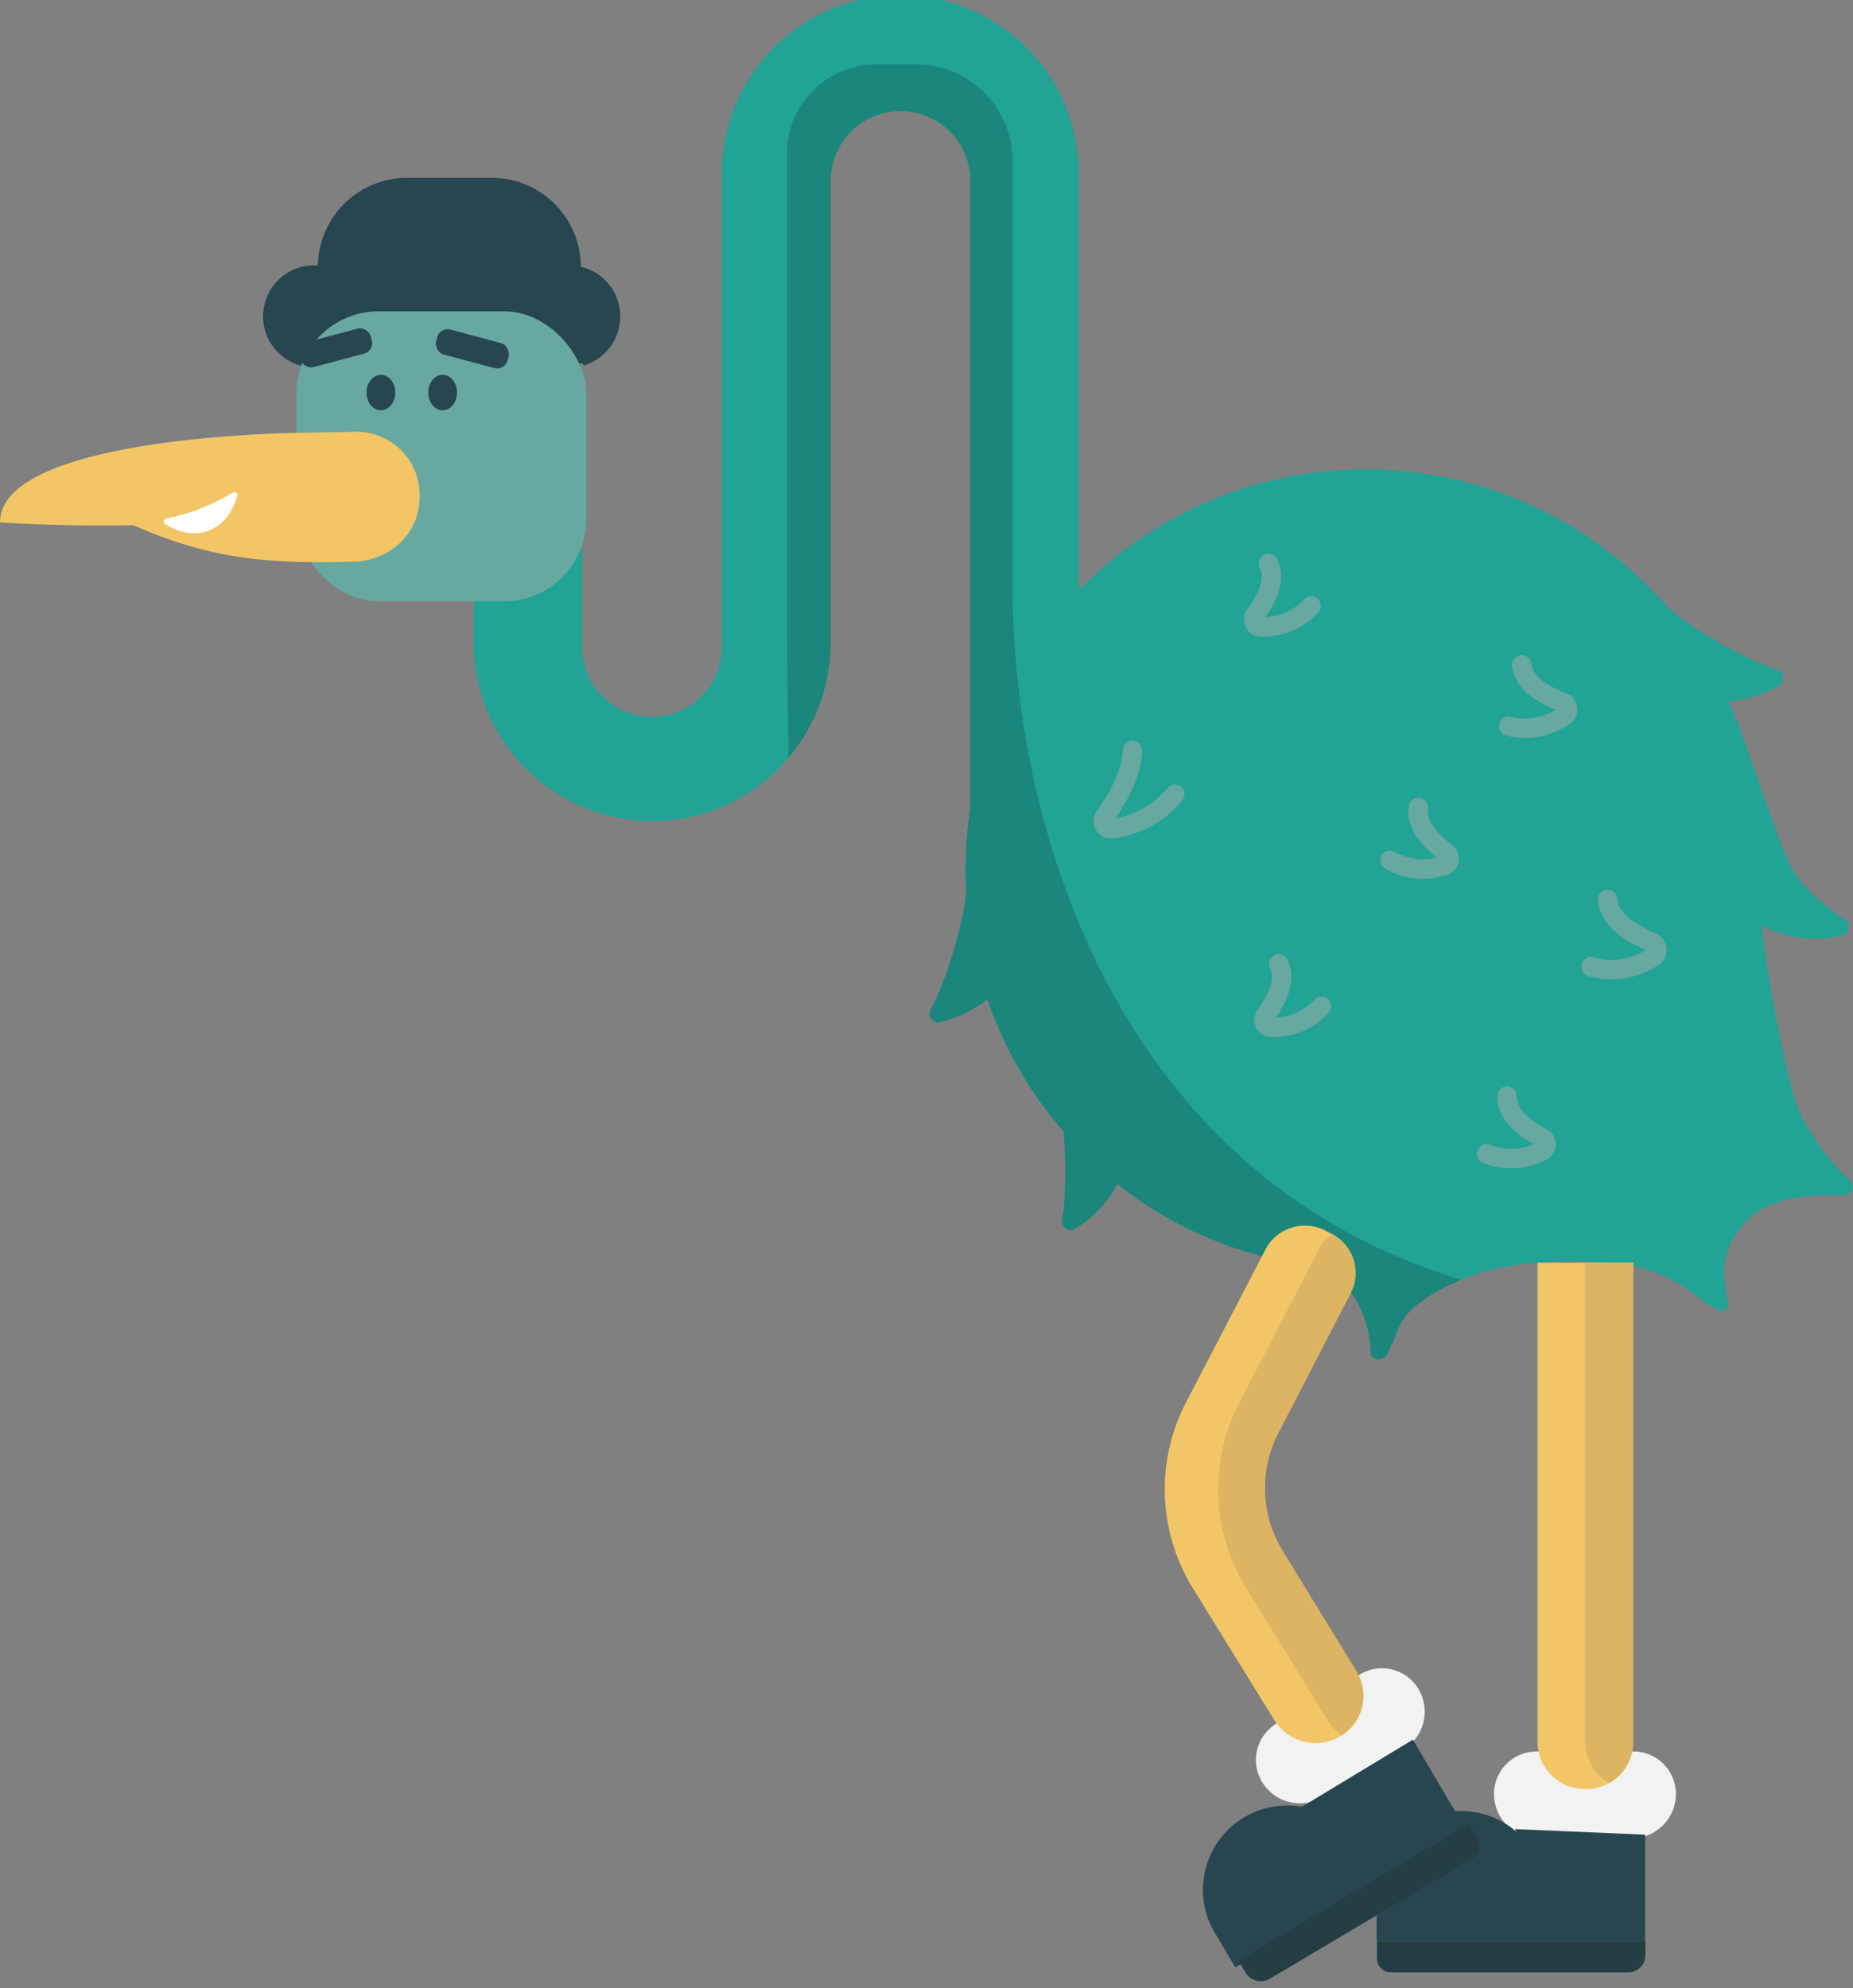 <svg id="Layer_1" data-name="Layer 1" xmlns="http://www.w3.org/2000/svg" viewBox="0 0 285.55 306.36"><rect x="0" y="0" width="285.55" height="306.36" fill="#808080" stroke="none"/><defs><clipPath id="clip-path"><path class="cls-1" d="M285.14 181.92a34.51 34.51 0 0 1-7.83-10.58c-1.76-3.72-4.75-19.48-5.85-28.77a17.16 17.16 0 0 0 12.38 1.58 1.36 1.36 0 0 0 .45-2.45c-4.22-2.82-7.42-5.82-8.82-9.16-1.55-3.63-4.28-11.47-7-19.35v.13c-.63-1.77-1.32-3.5-2.1-5.19a18.5 18.5 0 0 0 7.74-2.49 1.35 1.35 0 0 0-.3-2.48c-4.86-1.42-14.94-7.34-17.29-10.1A61.59 61.59 0 0 0 166.23 91V27.51a27.51 27.51 0 1 0-55 0v71.86a10.77 10.77 0 1 1-21.53 0v-15L73 92.66v7.09a27.51 27.51 0 0 0 55 0V27.89a10.77 10.77 0 1 1 21.54 0v96.5a62.94 62.94 0 0 0-.74 9.57c0 1.16 0 2.31.1 3.46-.33 4.45-3.16 14.07-5.45 18.06a1.35 1.35 0 0 0 1.5 2 18.43 18.43 0 0 0 7.19-3.49 61.44 61.44 0 0 0 11.74 20.36c.42 4.69.41 10.45-.22 13.56a1.36 1.36 0 0 0 2.06 1.42 18.07 18.07 0 0 0 6.48-6.87A60 60 0 0 0 201.82 195a8.92 8.92 0 0 1 6.05 3.64 17.12 17.12 0 0 1 3.36 9.81c0 1.2 1.86 1.36 2.47.33a22.61 22.61 0 0 0 1.48-3.34 10.1 10.1 0 0 1 3.44-4.58c7.89-5.87 18.08-7.16 29.56-6.23.52 0 1 .07 1.55.13a24.06 24.06 0 0 1 12.46 5.52 10.48 10.48 0 0 0 2.79 1.59 1 1 0 0 0 1.36-1.16c-.72-3-1-5.9 0-8.31a12.44 12.44 0 0 1 2.63-4.09c3.07-3.13 7.34-4.12 13-4.12a20.79 20.79 0 0 0 2.24 0 1.35 1.35 0 0 0 .93-2.27Z"/></clipPath><clipPath id="clip-path-2"><path class="cls-2" d="M208.12 199.28 197 220.78a18.49 18.49 0 0 0 .67 18.24L209 257.51a7.23 7.23 0 0 1-2.36 10 7.5 7.5 0 0 1-10.3-2.51l-12.54-20.3a29 29 0 0 1-1.05-28.56L195 192.56a6.87 6.87 0 0 1 9.25-2.93l1 .52a6.76 6.76 0 0 1 2.87 9.13Z"/></clipPath><clipPath id="clip-path-3"><path class="cls-2" d="M251.67 194.56v73.82a7.23 7.23 0 0 1-7.18 7.31H244a7.3 7.3 0 0 1-7.06-7.32v-73.8"/></clipPath><style>.cls-1{fill:#21a396}.cls-2{fill:#f2c666}.cls-3{fill:#fff}.cls-10,.cls-5{fill:#27464f}.cls-5,.cls-8{stroke-linecap:round}.cls-5{stroke:#27464f;stroke-linejoin:round;stroke-width:.53px}.cls-8{fill:none;stroke:#67a8a0;stroke-miterlimit:10;stroke-width:3px}.cls-9{fill:#f2f2f2}.cls-11{fill:#243e44}.cls-13{fill:#ddb462}</style></defs><path class="cls-3" d="M36.49 75.6c4.14 2.78 9.34 1.75 11.14-4.26a.46.46 0 0 0-.69-.53 31.18 31.18 0 0 1-10.29 4 .46.46 0 0 0-.16.79Z"/><rect x="69.61" y="53.08" width="11.39" height="3.98" rx="1.65" transform="rotate(14.92 75.336 55.075)" style="fill:#34344c"/><path class="cls-5" d="M47 56.22a7.6 7.6 0 0 1-6.19-7.47h0a7.59 7.59 0 0 1 7.6-7.59h39.3a7.59 7.59 0 0 1 7.6 7.59h0A7.61 7.61 0 0 1 90.08 56"/><path class="cls-5" d="M62.75 27.66h13a13.5 13.5 0 0 1 13.5 13.5v0h0-40 0v0a13.5 13.5 0 0 1 13.5-13.5Z"/><path class="cls-1" d="M285.14 181.92a34.51 34.51 0 0 1-7.83-10.58c-1.76-3.72-4.75-19.48-5.85-28.77a17.16 17.16 0 0 0 12.38 1.58 1.36 1.36 0 0 0 .45-2.45c-4.22-2.82-7.42-5.82-8.82-9.16-1.55-3.63-4.28-11.47-7-19.35v.13c-.63-1.77-1.32-3.5-2.1-5.19a18.5 18.5 0 0 0 7.74-2.49 1.35 1.35 0 0 0-.3-2.48c-4.86-1.42-14.94-7.34-17.29-10.1A61.59 61.59 0 0 0 166.23 91V27.51a27.51 27.51 0 1 0-55 0v71.86a10.77 10.77 0 1 1-21.53 0v-15L73 92.66v7.09a27.51 27.51 0 0 0 55 0V27.89a10.77 10.77 0 1 1 21.54 0v96.5a62.94 62.94 0 0 0-.74 9.57c0 1.16 0 2.31.1 3.46-.33 4.45-3.16 14.07-5.45 18.06a1.35 1.35 0 0 0 1.5 2 18.43 18.43 0 0 0 7.19-3.49 61.44 61.44 0 0 0 11.74 20.36c.42 4.69.41 10.45-.22 13.56a1.36 1.36 0 0 0 2.06 1.42 18.07 18.07 0 0 0 6.48-6.87A60 60 0 0 0 201.82 195a8.92 8.92 0 0 1 6.05 3.64 17.12 17.12 0 0 1 3.36 9.81c0 1.2 1.86 1.36 2.47.33a22.61 22.61 0 0 0 1.48-3.34 10.1 10.1 0 0 1 3.44-4.58c7.89-5.87 18.08-7.16 29.56-6.23.52 0 1 .07 1.55.13a24.06 24.06 0 0 1 12.46 5.52 10.48 10.48 0 0 0 2.79 1.59 1 1 0 0 0 1.36-1.16c-.72-3-1-5.9 0-8.31a12.44 12.44 0 0 1 2.63-4.09c3.07-3.13 7.34-4.12 13-4.12a20.79 20.79 0 0 0 2.24 0 1.35 1.35 0 0 0 .93-2.27Z"/><g style="clip-path:url(#clip-path)"><path d="M141 77.07 142.26 200c51.68 24.37 83.35 19.34 106.3 1.51-73-5.79-92.77-70.9-92.52-111.84V24.8a14.87 14.87 0 0 0-14.87-14.87H135a13.72 13.72 0 0 0-13.72 13.72v75.16c0 10 10 0 0 0l.46 33.37c-9.46 0 .13-2 .13-11.49l-1.7 8.62-29.81 22.37 27.47-3.15-3.4 9.76 12.93-18.36 5.7-21.17" style="opacity:.18"/></g><path class="cls-8" d="M247.72 138.59c.33 3.15 3.25 5 6.83 6.61a1.28 1.28 0 0 1 .2 2.25 11.54 11.54 0 0 1-9.57 1.52M218.58 124.42c-.4 2.72 1.65 4.94 4.32 7a1.11 1.11 0 0 1-.32 1.93 10 10 0 0 1-8.38-.79M197.06 148.53c1.18 2.49-.13 5.21-2.07 8a1.11 1.11 0 0 0 .87 1.76 10 10 0 0 0 7.78-3.21M195.47 86.84c1.18 2.48-.13 5.21-2.08 8a1.12 1.12 0 0 0 .88 1.76 10.06 10.06 0 0 0 7.78-3.21M234.49 102.46c.39 2.84 3.09 4.47 6.37 5.8a1.16 1.16 0 0 1 .24 2 10.43 10.43 0 0 1-8.62 1.64"/><path class="cls-9" d="M236.78 269.89h14.93a6.55 6.55 0 0 1 6.55 6.55 6.83 6.83 0 0 1-6.83 6.83h-14.37a6.83 6.83 0 0 1-6.83-6.83 6.55 6.55 0 0 1 6.55-6.55Z"/><path class="cls-10" d="M238.15 292.07a13 13 0 0 0-26 0v7h41.37v-16.36l-20.05-.86Z"/><path class="cls-11" d="M212.19 299.07h41.37v2.22a2.65 2.65 0 0 1-2.65 2.65h-36.55a2.17 2.17 0 0 1-2.17-2.17V299.07Z"/><path class="cls-9" d="M199.12 260.86h14.93a6.55 6.55 0 0 1 6.55 6.55 6.83 6.83 0 0 1-6.83 6.83H199.4a6.83 6.83 0 0 1-6.83-6.83 6.55 6.55 0 0 1 6.55-6.55Z" transform="rotate(-30.48 206.552 267.516)"/><path class="cls-10" d="M209.19 284a13 13 0 0 0-22.37 13.17l3.55 6 35.66-21-8.3-14.1L198 280Z"/><path class="cls-11" d="M188.75 292.36h41.37v2.4a2.47 2.47 0 0 1-2.47 2.47h-36.14a2.77 2.77 0 0 1-2.77-2.77v-2.1h.01Z" transform="rotate(-30.7 207.573 293.412)"/><path class="cls-8" d="M174.52 115.63c-.09 3.15-1.75 6.61-4.28 10.22a1.18 1.18 0 0 0 1.15 1.85 15 15 0 0 0 9.66-5.31M232.23 168.9c0 2.8 2.4 4.74 5.41 6.45a1.13 1.13 0 0 1 0 2 10.18 10.18 0 0 1-8.55.46"/><path class="cls-2" d="M208.12 199.28 197 220.78a18.49 18.49 0 0 0 .67 18.24L209 257.51a7.23 7.23 0 0 1-2.36 10 7.5 7.5 0 0 1-10.3-2.51l-12.54-20.3a29 29 0 0 1-1.05-28.56L195 192.56a6.87 6.87 0 0 1 9.25-2.93l1 .52a6.76 6.76 0 0 1 2.87 9.13Z"/><path class="cls-13" d="m216.33 199.24-11.16 21.5a18.49 18.49 0 0 0 .67 18.24l11.4 18.49a7.24 7.24 0 0 1-2.36 10 7.52 7.52 0 0 1-10.34-2.47L192 244.66a29 29 0 0 1-1-28.56l12.24-23.58a6.87 6.87 0 0 1 9.25-2.93l1 .52a6.77 6.77 0 0 1 2.84 9.13Z" style="clip-path:url(#clip-path-2)"/><path class="cls-2" d="M251.67 194.56v73.82a7.23 7.23 0 0 1-7.18 7.31H244a7.3 7.3 0 0 1-7.06-7.32v-73.8"/><path class="cls-13" d="M259 194.56v73.82a7.23 7.23 0 0 1-7.18 7.31h-.5a7.3 7.3 0 0 1-7.06-7.32v-73.8" style="clip-path:url(#clip-path-3)"/><rect x="45.67" y="47.97" width="44.69" height="44.69" rx="12.67" style="fill:#67a8a0"/><ellipse class="cls-10" cx="58.7" cy="60.49" rx="2.22" ry="2.73"/><ellipse class="cls-10" cx="68.21" cy="60.49" rx="2.22" ry="2.73"/><path class="cls-2" d="M64.67 76.53A289 289 0 0 1 21 80.92q-10.57.22-21-.42c0-12.27 38.65-13.68 45.87-13.8l9.29-.17a9.76 9.76 0 0 1 9.51 10c0 5.52-4.2 9.47-9.51 10-14.3.47-23.11-.53-34.61-5.6"/><path class="cls-3" d="M25.42 80.7c4.14 2.78 9.34 1.75 11.14-4.26a.46.46 0 0 0-.69-.53 31.18 31.18 0 0 1-10.29 4 .46.46 0 0 0-.16.79Z"/><rect class="cls-10" x="67.26" y="51.61" width="11.39" height="3.98" rx="1.65" transform="rotate(15 72.295 53.056)"/><rect class="cls-10" x="46.01" y="51.61" width="11.39" height="3.98" rx="1.65" transform="rotate(165.08 51.706 53.6)"/></svg>